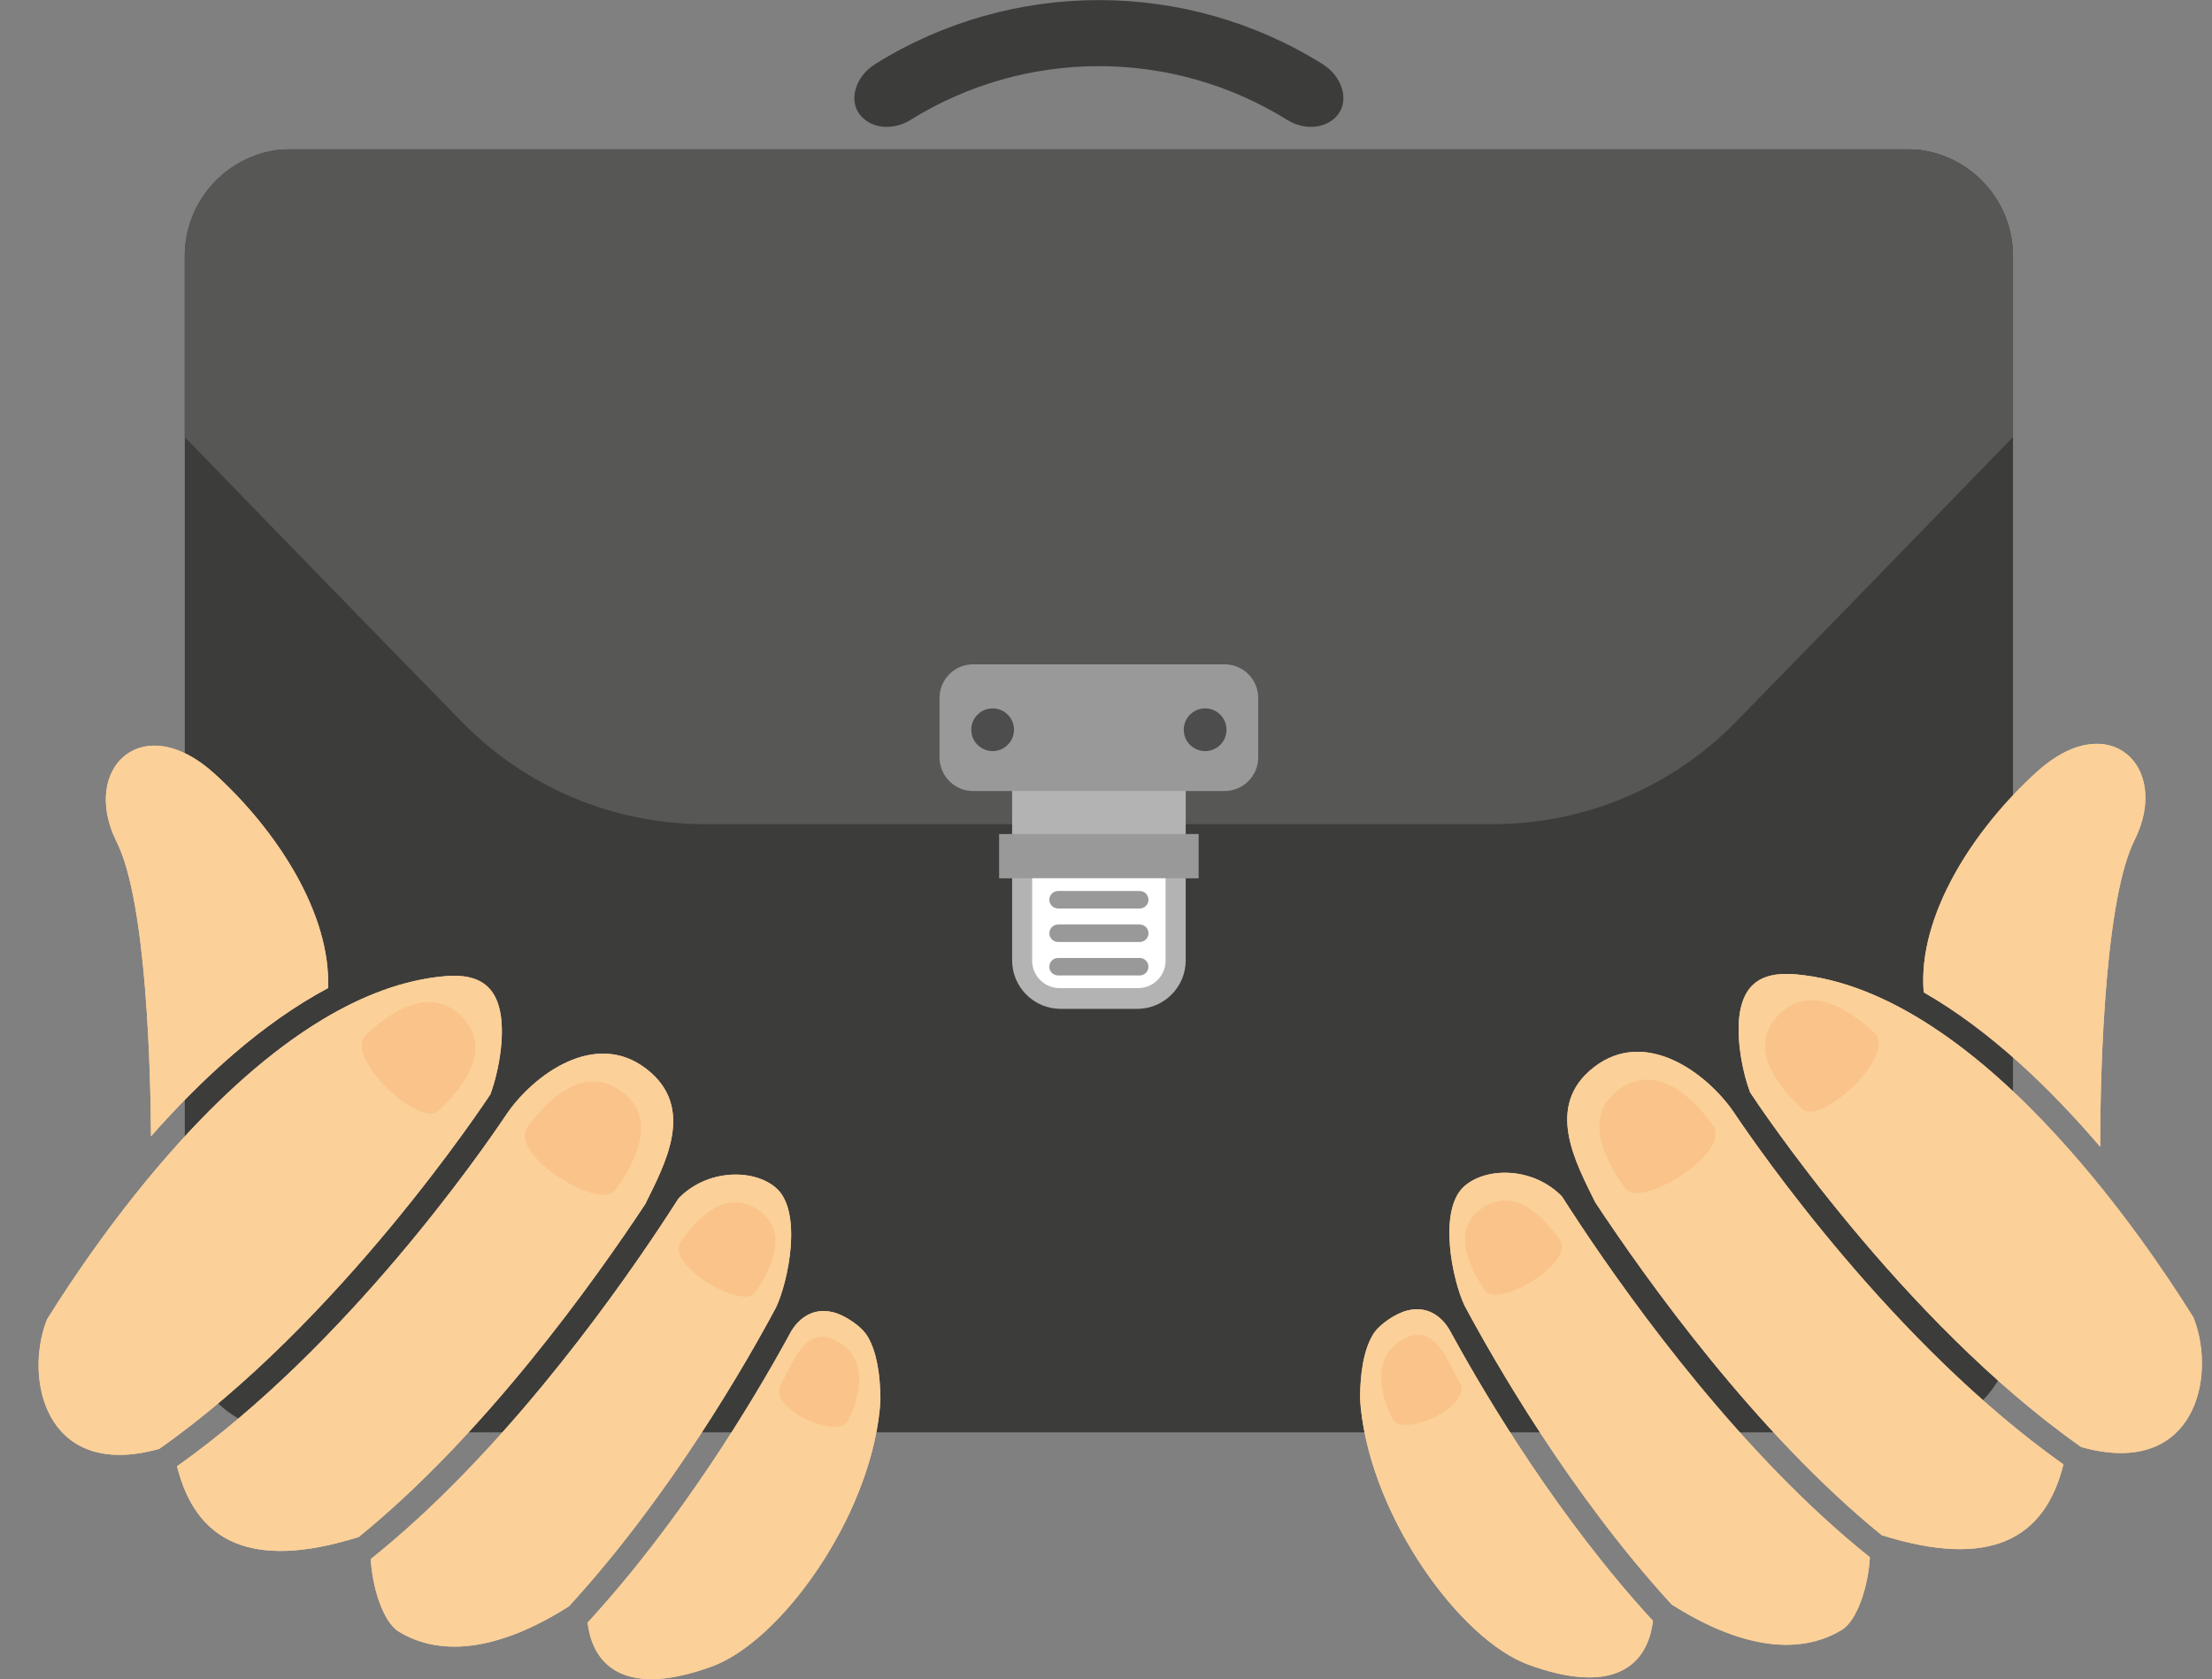 <svg width="54" height="41" viewBox="0 0 54 41" fill="none" xmlns="http://www.w3.org/2000/svg">
<rect x="0" y="0" width="54" height="41" fill="#808080" stroke="none"/>
<path d="M12.388 32.578C11.257 32.578 10.346 31.66 10.346 30.529V9.93C10.346 8.876 11.135 8.003 12.159 7.881C12.242 7.873 12.319 7.873 12.387 7.873H43.502C43.571 7.873 43.647 7.873 43.73 7.881C44.755 8.002 45.544 8.875 45.544 9.93V30.529C45.544 31.66 44.633 32.578 43.502 32.578H12.388Z" fill="#3C3C3B"/>
<path d="M20.36 20.868C18.6 20.868 16.915 20.16 15.684 18.902C13.263 16.427 10.345 13.414 10.345 13.414V9.93C10.345 8.876 11.134 8.003 12.158 7.881C12.242 7.873 12.318 7.873 12.386 7.873H43.502C43.57 7.873 43.646 7.873 43.729 7.881C44.754 8.002 45.543 8.875 45.543 9.93V13.414C45.543 13.414 42.625 16.427 40.205 18.902C38.974 20.16 37.289 20.868 35.529 20.868H20.36Z" fill="#575756"/>
<path d="M27.208 24.424C26.692 24.424 26.273 24.006 26.273 23.488V17.789H29.616V23.488C29.616 24.005 29.198 24.424 28.68 24.424H27.208Z" fill="#B3B3B3"/>
<path d="M29.865 21.057H26.023V21.909H29.865V21.057Z" fill="#999999"/>
<path d="M25.525 20.229C25.167 20.229 24.876 19.939 24.876 19.58V18.437C24.876 18.079 25.166 17.789 25.525 17.789H30.364C30.722 17.789 31.012 18.079 31.012 18.437V19.58C31.012 19.938 30.722 20.229 30.364 20.229H25.525Z" fill="#999999"/>
<path d="M27.189 24.025C26.897 24.025 26.66 23.789 26.66 23.497V21.91H29.229V23.497C29.229 23.789 28.992 24.025 28.701 24.025H27.189Z" fill="white"/>
<path d="M26.311 19.05C26.311 19.278 26.127 19.462 25.9 19.462C25.673 19.462 25.488 19.278 25.488 19.05C25.488 18.823 25.673 18.639 25.9 18.639C26.127 18.639 26.311 18.823 26.311 19.05Z" fill="#4D4D4D"/>
<path d="M29.579 19.05C29.579 19.278 29.763 19.462 29.991 19.462C30.218 19.462 30.402 19.278 30.402 19.05C30.402 18.823 30.218 18.639 29.991 18.639C29.763 18.639 29.579 18.823 29.579 19.05Z" fill="#4D4D4D"/>
<path d="M27.159 22.491C27.066 22.491 26.99 22.416 26.99 22.323C26.99 22.23 27.066 22.154 27.159 22.154H28.73C28.823 22.154 28.898 22.23 28.898 22.323C28.898 22.416 28.823 22.491 28.73 22.491H27.159Z" fill="#999999"/>
<path d="M27.159 23.136C27.066 23.136 26.99 23.06 26.99 22.967C26.99 22.874 27.066 22.799 27.159 22.799H28.73C28.823 22.799 28.898 22.874 28.898 22.967C28.898 23.06 28.823 23.136 28.73 23.136H27.159Z" fill="#999999"/>
<path d="M27.159 23.78C27.066 23.78 26.99 23.705 26.99 23.612C26.99 23.519 27.066 23.443 27.159 23.443H28.73C28.823 23.443 28.898 23.519 28.898 23.612C28.898 23.705 28.823 23.78 28.73 23.78H27.159Z" fill="#999999"/>
<path d="M27.944 6.271C26.684 6.271 25.423 6.617 24.313 7.309C23.991 7.509 23.567 7.483 23.346 7.209C23.125 6.936 23.246 6.474 23.64 6.229C24.956 5.408 26.45 4.998 27.944 4.998C29.439 4.998 30.933 5.408 32.249 6.229C32.643 6.474 32.764 6.936 32.543 7.209C32.323 7.483 31.899 7.509 31.576 7.309C30.466 6.617 29.206 6.271 27.944 6.271Z" fill="#3C3C3B"/>
<path d="M7.1 34.974C5.666 34.974 4.511 33.81 4.511 32.376V6.257C4.511 4.92 5.511 3.813 6.81 3.658C6.916 3.648 7.012 3.648 7.099 3.648H46.553C46.639 3.648 46.736 3.648 46.841 3.658C48.141 3.812 49.142 4.919 49.142 6.257V32.376C49.142 33.81 47.987 34.974 46.553 34.974H7.1Z" fill="#3C3C3B"/>
<path d="M17.209 20.124C14.977 20.124 12.841 19.227 11.28 17.631C8.21 14.492 4.51 10.672 4.51 10.672V6.255C4.51 4.918 5.51 3.811 6.809 3.656C6.915 3.647 7.011 3.646 7.098 3.646H46.552C46.639 3.646 46.735 3.647 46.84 3.656C48.139 3.81 49.141 4.917 49.141 6.255V10.672C49.141 10.672 45.441 14.492 42.372 17.631C40.811 19.227 38.675 20.124 36.443 20.124H17.209Z" fill="#575756"/>
<path d="M25.894 24.634C25.239 24.634 24.708 24.103 24.708 23.448V16.221H28.946V23.448C28.946 24.102 28.416 24.634 27.76 24.634H25.894Z" fill="#B3B3B3"/>
<path d="M29.262 20.365H24.391V21.446H29.262V20.365Z" fill="#999999"/>
<path d="M23.758 19.315C23.305 19.315 22.936 18.947 22.936 18.492V17.043C22.936 16.589 23.304 16.221 23.758 16.221H29.894C30.348 16.221 30.716 16.589 30.716 17.043V18.492C30.716 18.946 30.348 19.315 29.894 19.315H23.758Z" fill="#999999"/>
<path d="M25.867 24.127C25.497 24.127 25.197 23.827 25.197 23.457V21.445H28.455V23.457C28.455 23.827 28.154 24.127 27.785 24.127H25.867Z" fill="white"/>
<path d="M24.754 17.819C24.754 18.107 24.52 18.34 24.233 18.34C23.945 18.34 23.711 18.107 23.711 17.819C23.711 17.53 23.945 17.297 24.233 17.297C24.52 17.297 24.754 17.531 24.754 17.819Z" fill="#4D4D4D"/>
<path d="M28.898 17.819C28.898 18.107 29.132 18.34 29.42 18.34C29.709 18.34 29.942 18.107 29.942 17.819C29.942 17.53 29.709 17.297 29.42 17.297C29.132 17.297 28.898 17.531 28.898 17.819Z" fill="#4D4D4D"/>
<path d="M25.831 22.183C25.713 22.183 25.617 22.087 25.617 21.969C25.617 21.851 25.713 21.756 25.831 21.756H27.823C27.941 21.756 28.037 21.851 28.037 21.969C28.037 22.087 27.941 22.183 27.823 22.183H25.831Z" fill="#999999"/>
<path d="M25.831 23.001C25.713 23.001 25.617 22.906 25.617 22.788C25.617 22.67 25.713 22.574 25.831 22.574H27.823C27.941 22.574 28.037 22.67 28.037 22.788C28.037 22.906 27.941 23.001 27.823 23.001H25.831Z" fill="#999999"/>
<path d="M25.83 23.818C25.712 23.818 25.616 23.722 25.616 23.604C25.616 23.486 25.712 23.391 25.83 23.391H27.822C27.94 23.391 28.036 23.486 28.036 23.604C28.036 23.722 27.94 23.818 27.822 23.818H25.83Z" fill="#999999"/>
<path d="M26.826 1.615C25.228 1.615 23.629 2.054 22.221 2.932C21.813 3.185 21.275 3.153 20.995 2.805C20.715 2.46 20.869 1.874 21.368 1.563C23.036 0.522 24.931 0.002 26.826 0.002C28.721 0.002 30.616 0.522 32.284 1.563C32.783 1.874 32.937 2.46 32.657 2.805C32.378 3.153 31.84 3.185 31.431 2.932C30.024 2.055 28.425 1.615 26.826 1.615Z" fill="#3C3C3B"/>
<path d="M51.271 28.002C51.269 26.985 51.304 22.123 52.108 20.516C53.008 18.719 51.483 17.252 49.73 18.841C48.163 20.26 46.807 22.376 46.962 24.23C48.586 25.16 50.061 26.585 51.271 28.002Z" fill="#FBD099"/>
<path d="M38.578 29.901L38.578 29.9C38.405 29.64 38.256 29.41 38.131 29.214C37.426 28.493 36.302 28.492 35.761 28.953C35.087 29.525 35.46 31.274 35.757 31.887C36.455 33.191 38.324 36.468 40.809 39.177C42.403 40.192 43.864 40.465 44.963 39.797C45.349 39.561 45.613 38.702 45.648 38.024C42.554 35.553 39.9 31.89 38.578 29.901Z" fill="#FBD099"/>
<path d="M42.316 27.144C41.664 26.199 40.168 25.087 38.916 26.055C37.688 27.001 38.474 28.399 38.942 29.355C40.184 31.235 42.861 34.988 45.939 37.486C48.579 38.315 49.919 37.588 50.373 35.757C46.226 32.817 42.941 28.079 42.316 27.144Z" fill="#FBD099"/>
<path d="M35.464 32.613L35.462 32.61C35.435 32.559 35.407 32.509 35.381 32.462C35.243 32.236 34.921 31.855 34.346 32.001C34.088 32.067 33.67 32.327 33.512 32.596C33.285 32.981 33.208 33.54 33.203 34.115C33.207 34.199 33.211 34.283 33.219 34.368C33.49 37.059 35.65 40.04 37.315 40.648C39.339 41.387 40.215 40.714 40.352 39.577C38.056 37.079 36.303 34.143 35.464 32.613Z" fill="#FBD099"/>
<path d="M53.611 32.346C53.592 32.285 53.567 32.23 53.547 32.169C52.926 31.171 51.736 29.393 50.206 27.727C49.292 26.73 48.257 25.777 47.149 25.055C46.096 24.368 44.978 23.891 43.838 23.791C43.295 23.744 42.929 23.859 42.707 24.141C42.226 24.754 42.52 26.074 42.675 26.53L42.724 26.673C42.871 26.898 46.408 32.239 50.807 35.333C53.458 36.077 54.081 33.83 53.611 32.346Z" fill="#FBD099"/>
<path d="M41.814 27.474C41.309 26.78 40.425 25.924 39.495 26.624C38.565 27.324 39.314 28.523 39.683 29.023C40.053 29.522 42.298 28.141 41.814 27.474Z" fill="#F9C38A"/>
<path d="M45.75 25.212C45.141 24.642 44.14 23.987 43.38 24.825C42.62 25.663 43.554 26.671 43.999 27.081C44.443 27.491 46.335 25.761 45.75 25.212Z" fill="#F9C38A"/>
<path d="M38.074 30.271C37.666 29.682 36.944 28.953 36.156 29.519C35.367 30.085 35.969 31.098 36.267 31.521C36.567 31.945 38.465 30.836 38.074 30.271Z" fill="#F9C38A"/>
<path d="M35.635 33.768C35.297 33.173 35.015 32.251 34.216 32.724C33.417 33.196 33.767 34.239 34.015 34.667C34.264 35.097 35.961 34.34 35.635 33.768Z" fill="#F9C38A"/>
<path d="M51.271 28.002C51.269 26.985 51.304 22.123 52.108 20.516C53.008 18.719 51.483 17.252 49.73 18.841C48.163 20.26 46.807 22.376 46.962 24.23C48.586 25.16 50.061 26.585 51.271 28.002Z" fill="#FBD099"/>
<path d="M38.578 29.901L38.578 29.9C38.405 29.64 38.256 29.41 38.131 29.214C37.426 28.493 36.302 28.492 35.761 28.953C35.087 29.525 35.46 31.274 35.757 31.887C36.455 33.191 38.324 36.468 40.809 39.177C42.403 40.192 43.864 40.465 44.963 39.797C45.349 39.561 45.613 38.702 45.648 38.024C42.554 35.553 39.9 31.89 38.578 29.901Z" fill="#FBD099"/>
<path d="M42.316 27.144C41.664 26.199 40.168 25.087 38.916 26.055C37.688 27.001 38.474 28.399 38.942 29.355C40.184 31.235 42.861 34.988 45.939 37.486C48.579 38.315 49.919 37.588 50.373 35.757C46.226 32.817 42.941 28.079 42.316 27.144Z" fill="#FBD099"/>
<path d="M35.464 32.613L35.462 32.61C35.435 32.559 35.407 32.509 35.381 32.462C35.243 32.236 34.921 31.855 34.346 32.001C34.088 32.067 33.67 32.327 33.512 32.596C33.285 32.981 33.208 33.54 33.203 34.115C33.207 34.199 33.211 34.283 33.219 34.368C33.49 37.059 35.65 40.04 37.315 40.648C39.339 41.387 40.215 40.714 40.352 39.577C38.056 37.079 36.303 34.143 35.464 32.613Z" fill="#FBD099"/>
<path d="M53.611 32.346C53.592 32.285 53.567 32.23 53.547 32.169C52.926 31.171 51.736 29.393 50.206 27.727C49.292 26.73 48.257 25.777 47.149 25.055C46.096 24.368 44.978 23.891 43.838 23.791C43.295 23.744 42.929 23.859 42.707 24.141C42.226 24.754 42.52 26.074 42.675 26.53L42.724 26.673C42.871 26.898 46.408 32.239 50.807 35.333C53.458 36.077 54.081 33.83 53.611 32.346Z" fill="#FBD099"/>
<path d="M41.814 27.474C41.309 26.78 40.425 25.924 39.495 26.624C38.565 27.324 39.314 28.523 39.683 29.023C40.053 29.522 42.298 28.141 41.814 27.474Z" fill="#F9C38A"/>
<path d="M45.75 25.212C45.141 24.642 44.14 23.987 43.38 24.825C42.62 25.663 43.554 26.671 43.999 27.081C44.443 27.491 46.335 25.761 45.75 25.212Z" fill="#F9C38A"/>
<path d="M38.074 30.271C37.666 29.682 36.944 28.953 36.156 29.519C35.367 30.085 35.969 31.098 36.267 31.521C36.567 31.945 38.465 30.836 38.074 30.271Z" fill="#F9C38A"/>
<path d="M35.635 33.768C35.297 33.173 35.015 32.251 34.216 32.724C33.417 33.196 33.767 34.239 34.015 34.667C34.264 35.097 35.961 34.34 35.635 33.768Z" fill="#F9C38A"/>
<path d="M8.008 24.126C8.082 22.309 6.754 20.266 5.229 18.885C3.475 17.297 1.95 18.764 2.85 20.561C3.591 22.042 3.678 26.294 3.686 27.746C4.915 26.352 6.392 24.987 8.008 24.126Z" fill="#FBD099"/>
<path d="M18.936 28.998C18.395 28.537 17.271 28.538 16.567 29.259C16.441 29.455 16.293 29.685 16.12 29.944L16.12 29.946V29.945C14.798 31.935 12.144 35.598 9.051 38.068C9.086 38.746 9.349 39.605 9.736 39.841C10.834 40.509 12.296 40.237 13.89 39.221C16.375 36.512 18.244 33.235 18.941 31.931C19.237 31.318 19.61 29.57 18.936 28.998Z" fill="#FBD099"/>
<path d="M15.753 29.399C16.221 28.443 17.007 27.046 15.779 26.099C14.527 25.133 13.031 26.244 12.378 27.189C11.754 28.124 8.469 32.862 4.322 35.802C4.777 37.633 6.116 38.359 8.756 37.53C11.834 35.033 14.511 31.28 15.753 29.399Z" fill="#FBD099"/>
<path d="M21.184 32.639C21.026 32.37 20.608 32.11 20.35 32.044C19.776 31.898 19.453 32.28 19.315 32.505C19.29 32.552 19.261 32.603 19.234 32.653L19.233 32.656C18.394 34.186 16.641 37.122 14.345 39.619C14.481 40.756 15.357 41.43 17.381 40.69C19.046 40.082 21.207 37.102 21.477 34.41C21.486 34.324 21.489 34.241 21.493 34.157C21.488 33.583 21.41 33.025 21.184 32.639Z" fill="#FBD099"/>
<path d="M11.989 24.186C11.767 23.904 11.401 23.789 10.858 23.836C9.84 23.925 8.84 24.315 7.888 24.886C6.569 25.676 5.344 26.815 4.29 27.992C2.857 29.593 1.743 31.26 1.149 32.214C1.129 32.274 1.104 32.33 1.085 32.391C0.615 33.876 1.238 36.123 3.889 35.377C8.289 32.284 11.826 26.941 11.973 26.718L12.021 26.575C12.175 26.118 12.47 24.799 11.989 24.186Z" fill="#FBD099"/>
<path d="M12.881 27.518C13.386 26.825 14.27 25.969 15.2 26.669C16.13 27.369 15.382 28.568 15.012 29.068C14.642 29.567 12.396 28.186 12.881 27.518Z" fill="#F9C38A"/>
<path d="M8.945 25.257C9.554 24.687 10.555 24.032 11.315 24.87C12.076 25.708 11.141 26.716 10.697 27.126C10.253 27.536 8.36 25.806 8.945 25.257Z" fill="#F9C38A"/>
<path d="M16.621 30.316C17.029 29.727 17.75 28.998 18.539 29.563C19.328 30.129 18.726 31.143 18.427 31.566C18.128 31.99 16.23 30.88 16.621 30.316Z" fill="#F9C38A"/>
<path d="M19.059 33.815C19.397 33.22 19.679 32.298 20.478 32.771C21.277 33.243 20.928 34.285 20.679 34.715C20.43 35.143 18.733 34.386 19.059 33.815Z" fill="#F9C38A"/>
<path d="M8.008 24.126C8.082 22.309 6.754 20.266 5.229 18.885C3.475 17.297 1.95 18.764 2.85 20.561C3.591 22.042 3.678 26.294 3.686 27.746C4.915 26.352 6.392 24.987 8.008 24.126Z" fill="#FBD099"/>
<path d="M18.936 28.998C18.395 28.537 17.271 28.538 16.567 29.259C16.441 29.455 16.293 29.685 16.12 29.944L16.12 29.946V29.945C14.798 31.935 12.144 35.598 9.051 38.068C9.086 38.746 9.349 39.605 9.736 39.841C10.834 40.509 12.296 40.237 13.89 39.221C16.375 36.512 18.244 33.235 18.941 31.931C19.237 31.318 19.61 29.57 18.936 28.998Z" fill="#FBD099"/>
<path d="M15.753 29.399C16.221 28.443 17.007 27.046 15.779 26.099C14.527 25.133 13.031 26.244 12.378 27.189C11.754 28.124 8.469 32.862 4.322 35.802C4.777 37.633 6.116 38.359 8.756 37.53C11.834 35.033 14.511 31.28 15.753 29.399Z" fill="#FBD099"/>
<path d="M21.184 32.639C21.026 32.37 20.608 32.11 20.35 32.044C19.776 31.898 19.453 32.28 19.315 32.505C19.29 32.552 19.261 32.603 19.234 32.653L19.233 32.656C18.394 34.186 16.641 37.122 14.345 39.619C14.481 40.756 15.357 41.43 17.381 40.69C19.046 40.082 21.207 37.102 21.477 34.41C21.486 34.324 21.489 34.241 21.493 34.157C21.488 33.583 21.41 33.025 21.184 32.639Z" fill="#FBD099"/>
<path d="M11.989 24.186C11.767 23.904 11.401 23.789 10.858 23.836C9.84 23.925 8.84 24.315 7.888 24.886C6.569 25.676 5.344 26.815 4.29 27.992C2.857 29.593 1.743 31.26 1.149 32.214C1.129 32.274 1.104 32.33 1.085 32.391C0.615 33.876 1.238 36.123 3.889 35.377C8.289 32.284 11.826 26.941 11.973 26.718L12.021 26.575C12.175 26.118 12.47 24.799 11.989 24.186Z" fill="#FBD099"/>
<path d="M12.881 27.518C13.386 26.825 14.27 25.969 15.2 26.669C16.13 27.369 15.382 28.568 15.012 29.068C14.642 29.567 12.396 28.186 12.881 27.518Z" fill="#F9C38A"/>
<path d="M8.945 25.257C9.554 24.687 10.555 24.032 11.315 24.87C12.076 25.708 11.141 26.716 10.697 27.126C10.253 27.536 8.36 25.806 8.945 25.257Z" fill="#F9C38A"/>
<path d="M16.621 30.316C17.029 29.727 17.75 28.998 18.539 29.563C19.328 30.129 18.726 31.143 18.427 31.566C18.128 31.99 16.23 30.88 16.621 30.316Z" fill="#F9C38A"/>
<path d="M19.059 33.815C19.397 33.22 19.679 32.298 20.478 32.771C21.277 33.243 20.928 34.285 20.679 34.715C20.43 35.143 18.733 34.386 19.059 33.815Z" fill="#F9C38A"/>
</svg>
